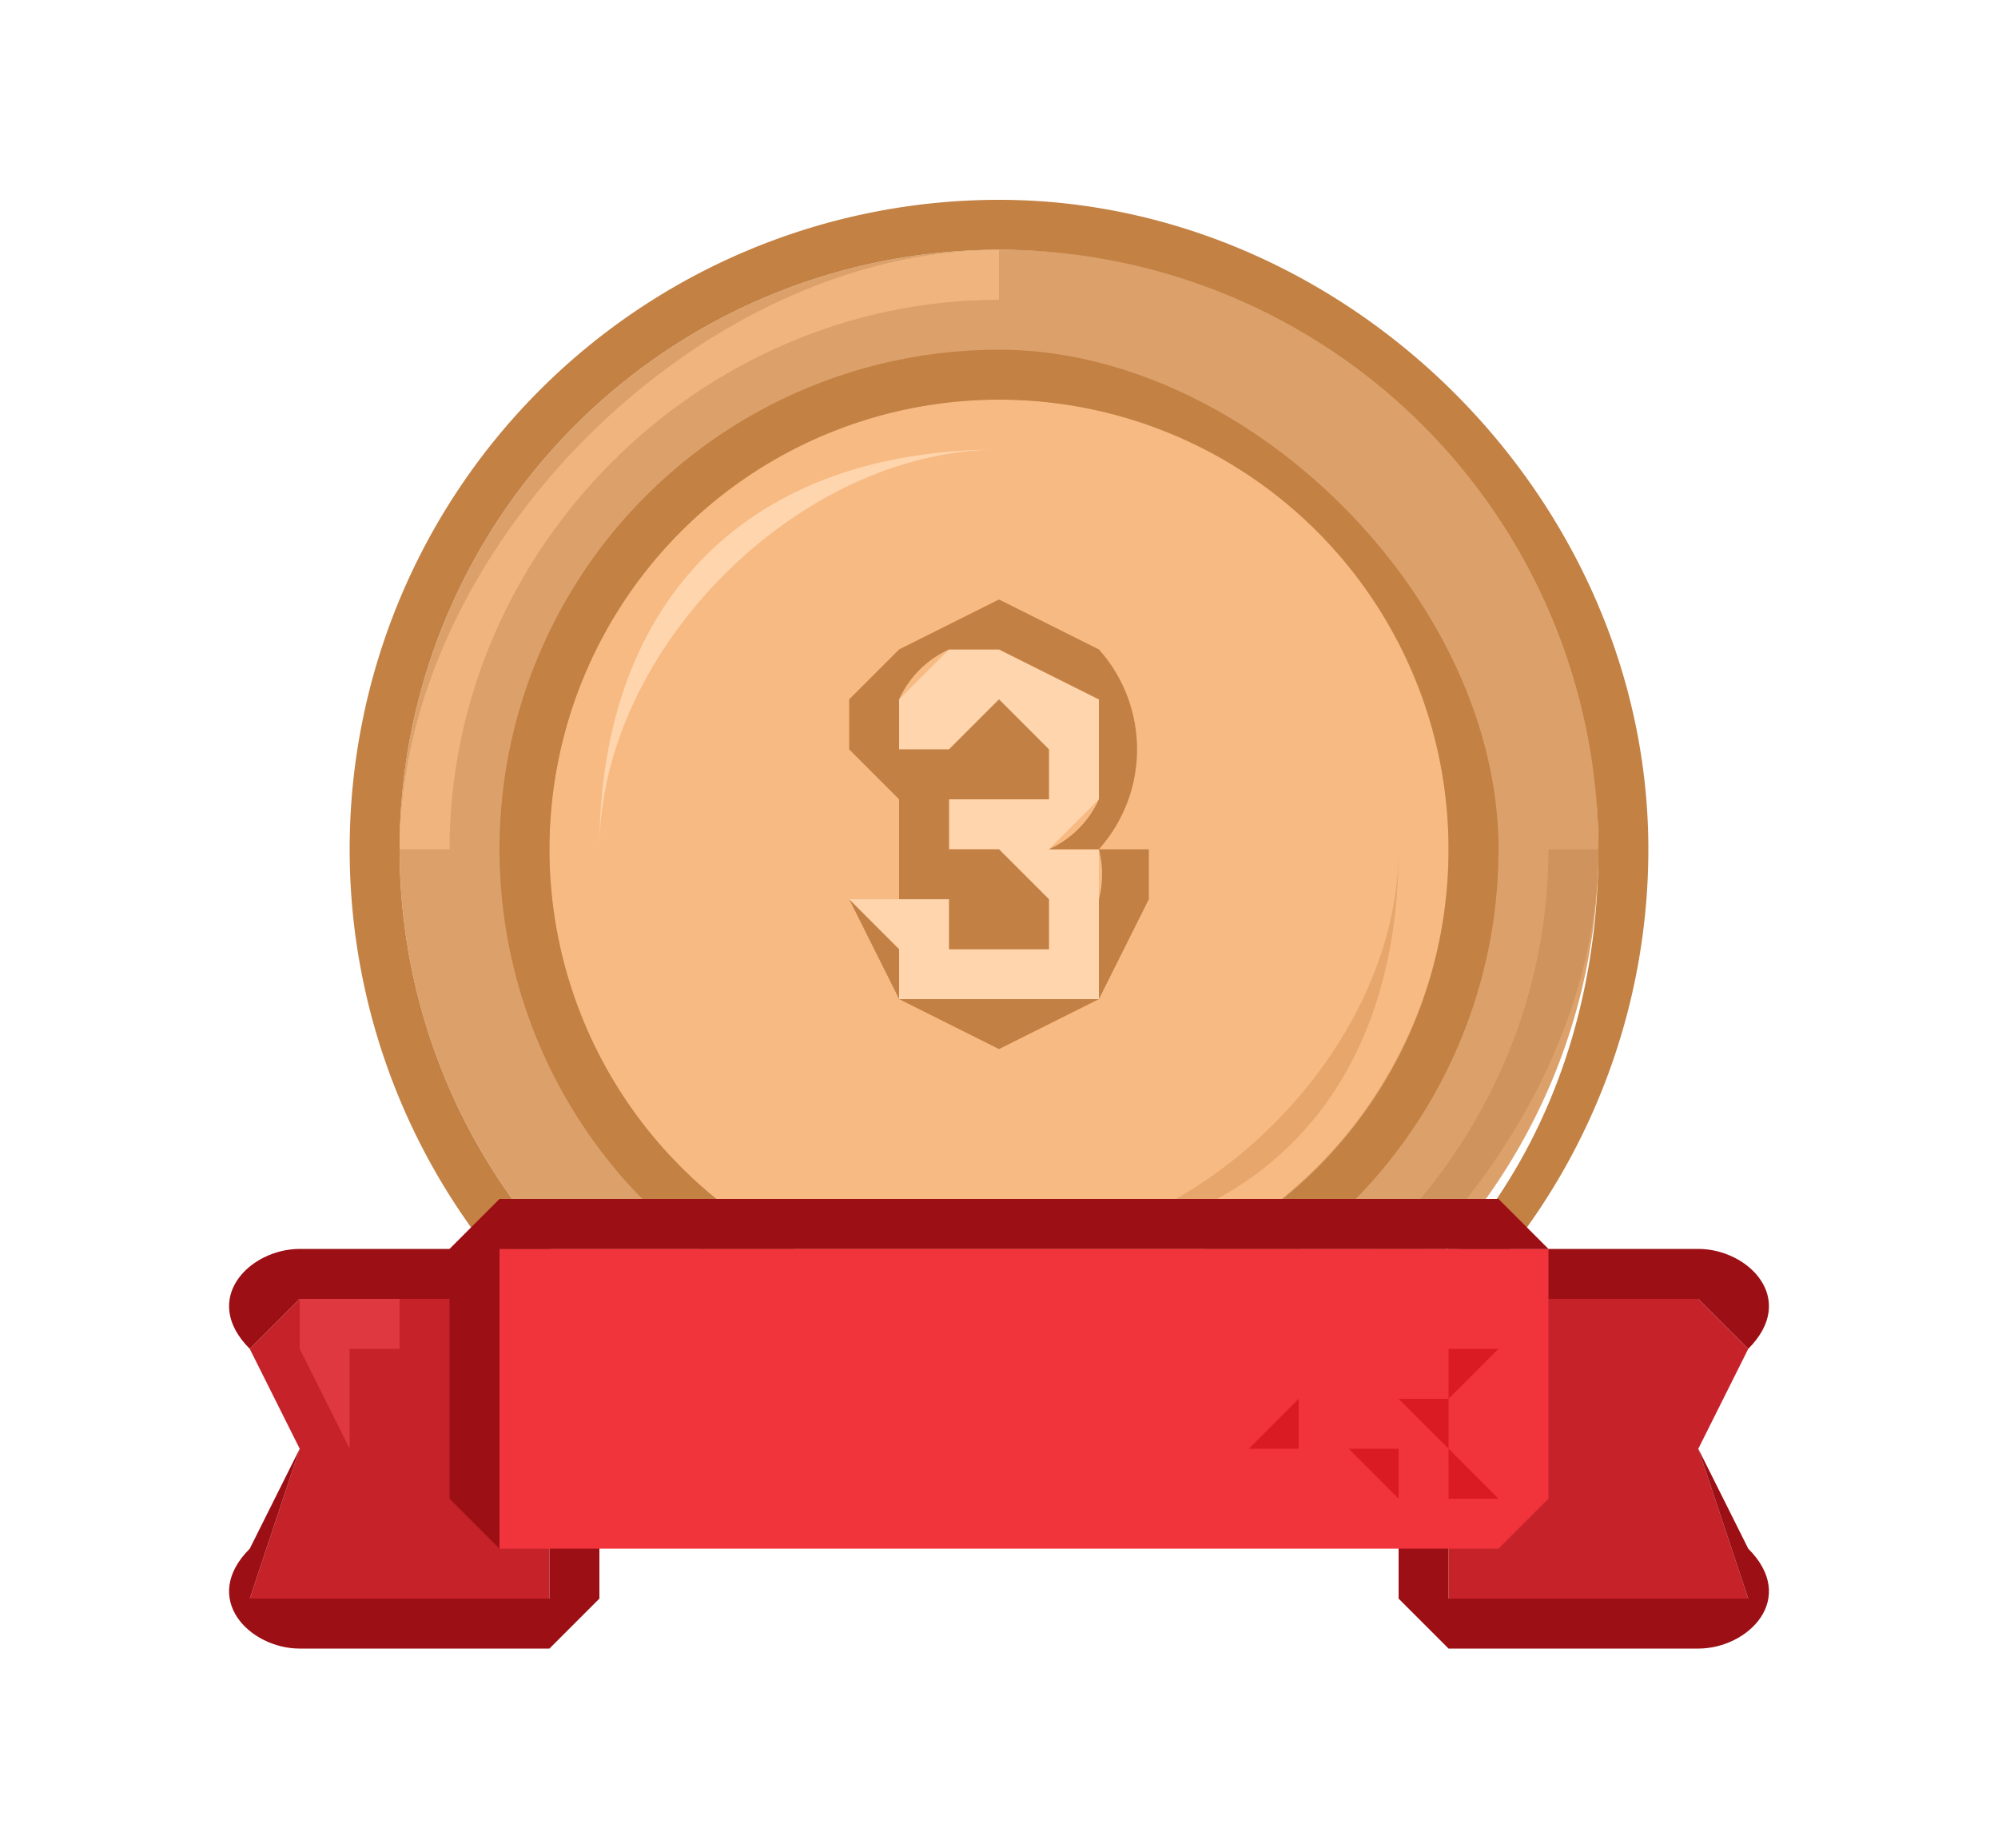 <svg width="40" height="37" fill="none" xmlns="http://www.w3.org/2000/svg"><path d="M32 17A12 12 0 1 1 20 5c7 0 12 5 12 12Z" fill="#DCA16A"/><path fill-rule="evenodd" clip-rule="evenodd" d="M33 17A13 13 0 1 1 20 4c7 0 13 6 13 13ZM20 29c7 0 12-5 12-12a12 12 0 1 0-12 12Z" fill="#C38144"/><path fill-rule="evenodd" clip-rule="evenodd" d="M9 17H8c0-6 6-12 12-12v1C14 6 9 11 9 17Z" fill="#F0B57F"/><path fill-rule="evenodd" clip-rule="evenodd" d="M31 17h1c0 6-6 12-12 12v-1c6 0 11-5 11-11Z" fill="#CF945D"/><path d="M29 17a9 9 0 1 1-9-9c5 0 9 4 9 9Z" fill="#F7BA82"/><path fill-rule="evenodd" clip-rule="evenodd" d="M30 17A10 10 0 1 1 20 7c5 0 10 5 10 10Zm-10 9c5 0 9-4 9-9a9 9 0 1 0-9 9Z" fill="#C38144"/><path fill-rule="evenodd" clip-rule="evenodd" d="M20 25c4 0 8-4 8-8 0 5-3 8-8 8Z" fill="#E6A66C"/><path fill-rule="evenodd" clip-rule="evenodd" d="M20 9c-4 0-8 4-8 8 0-5 3-8 8-8Z" fill="#FFD5AE"/><path d="m6 29-1-2 1-1h5v6H5l1-3ZM34 29l1-2-1-1h-5v6h6l-1-3Z" fill="#C52229"/><path fill-rule="evenodd" clip-rule="evenodd" d="m6 29-1-2c-1-1 0-2 1-2h5l1 1v6l-1 1H6c-1 0-2-1-1-2l1-2Zm0 0Zm28 0 1-2c1-1 0-2-1-2h-5l-1 1v6l1 1h5c1 0 2-1 1-2l-1-2Zm1-2-1 2 1 3h-6v-6h5l1 1ZM5 27l1 2-1 3h6v-6H6l-1 1Z" fill="#9B0F15"/><path fill-rule="evenodd" clip-rule="evenodd" d="M6 26h2v1H7v2c1 0 1 0 0 0l-1-2v-1Z" fill="#DF3840"/><path d="M31 30v-5H10v6h20l1-1Z" fill="#F1333B"/><path fill-rule="evenodd" clip-rule="evenodd" d="M31 25v5l-1 1H10l-1-1v-5l1-1h20l1 1Zm0 0v5l-1 1H10v-6h21Z" fill="#9B0F15"/><path d="M29 28v-1h1l-1 1ZM28 28v-1 1ZM29 29l-1-1h1v1ZM28 26ZM27 28ZM27 27ZM25 30v-1 1ZM30 29ZM28 30l-1-1h1v1ZM29 30v-1l1 1h-1ZM26 29h-1l1-1v1ZM27 30h-1 1Z" fill="#DB1B24"/><path fill-rule="evenodd" clip-rule="evenodd" d="M10 25h15-15v3-3Z" fill="#FE666D"/><path d="M19 16h2v-1l-1-1-1 1h-1v-1l1-1h1l2 1v2l-1 1h1v3h-4l-1-2h2v1h2v-1l-1-1h-1v-1Z" fill="#FFD5AE"/><path fill-rule="evenodd" clip-rule="evenodd" d="m18 16-1-1v-1l1-1 2-1 2 1a3 3 0 0 1 0 4h1v1l-1 2-2 1-2-1-1-2h1v-2Zm4 4v-2a2 2 0 0 0 0-1h-1a2 2 0 0 0 1-1v-2l-2-1h-1a2 2 0 0 0-1 1v1h1l1-1 1 1v1h-2v1h1l1 1v1h-2v-1h-2l1 1v1h4Zm-2-5Z" fill="#C28044"/></svg>